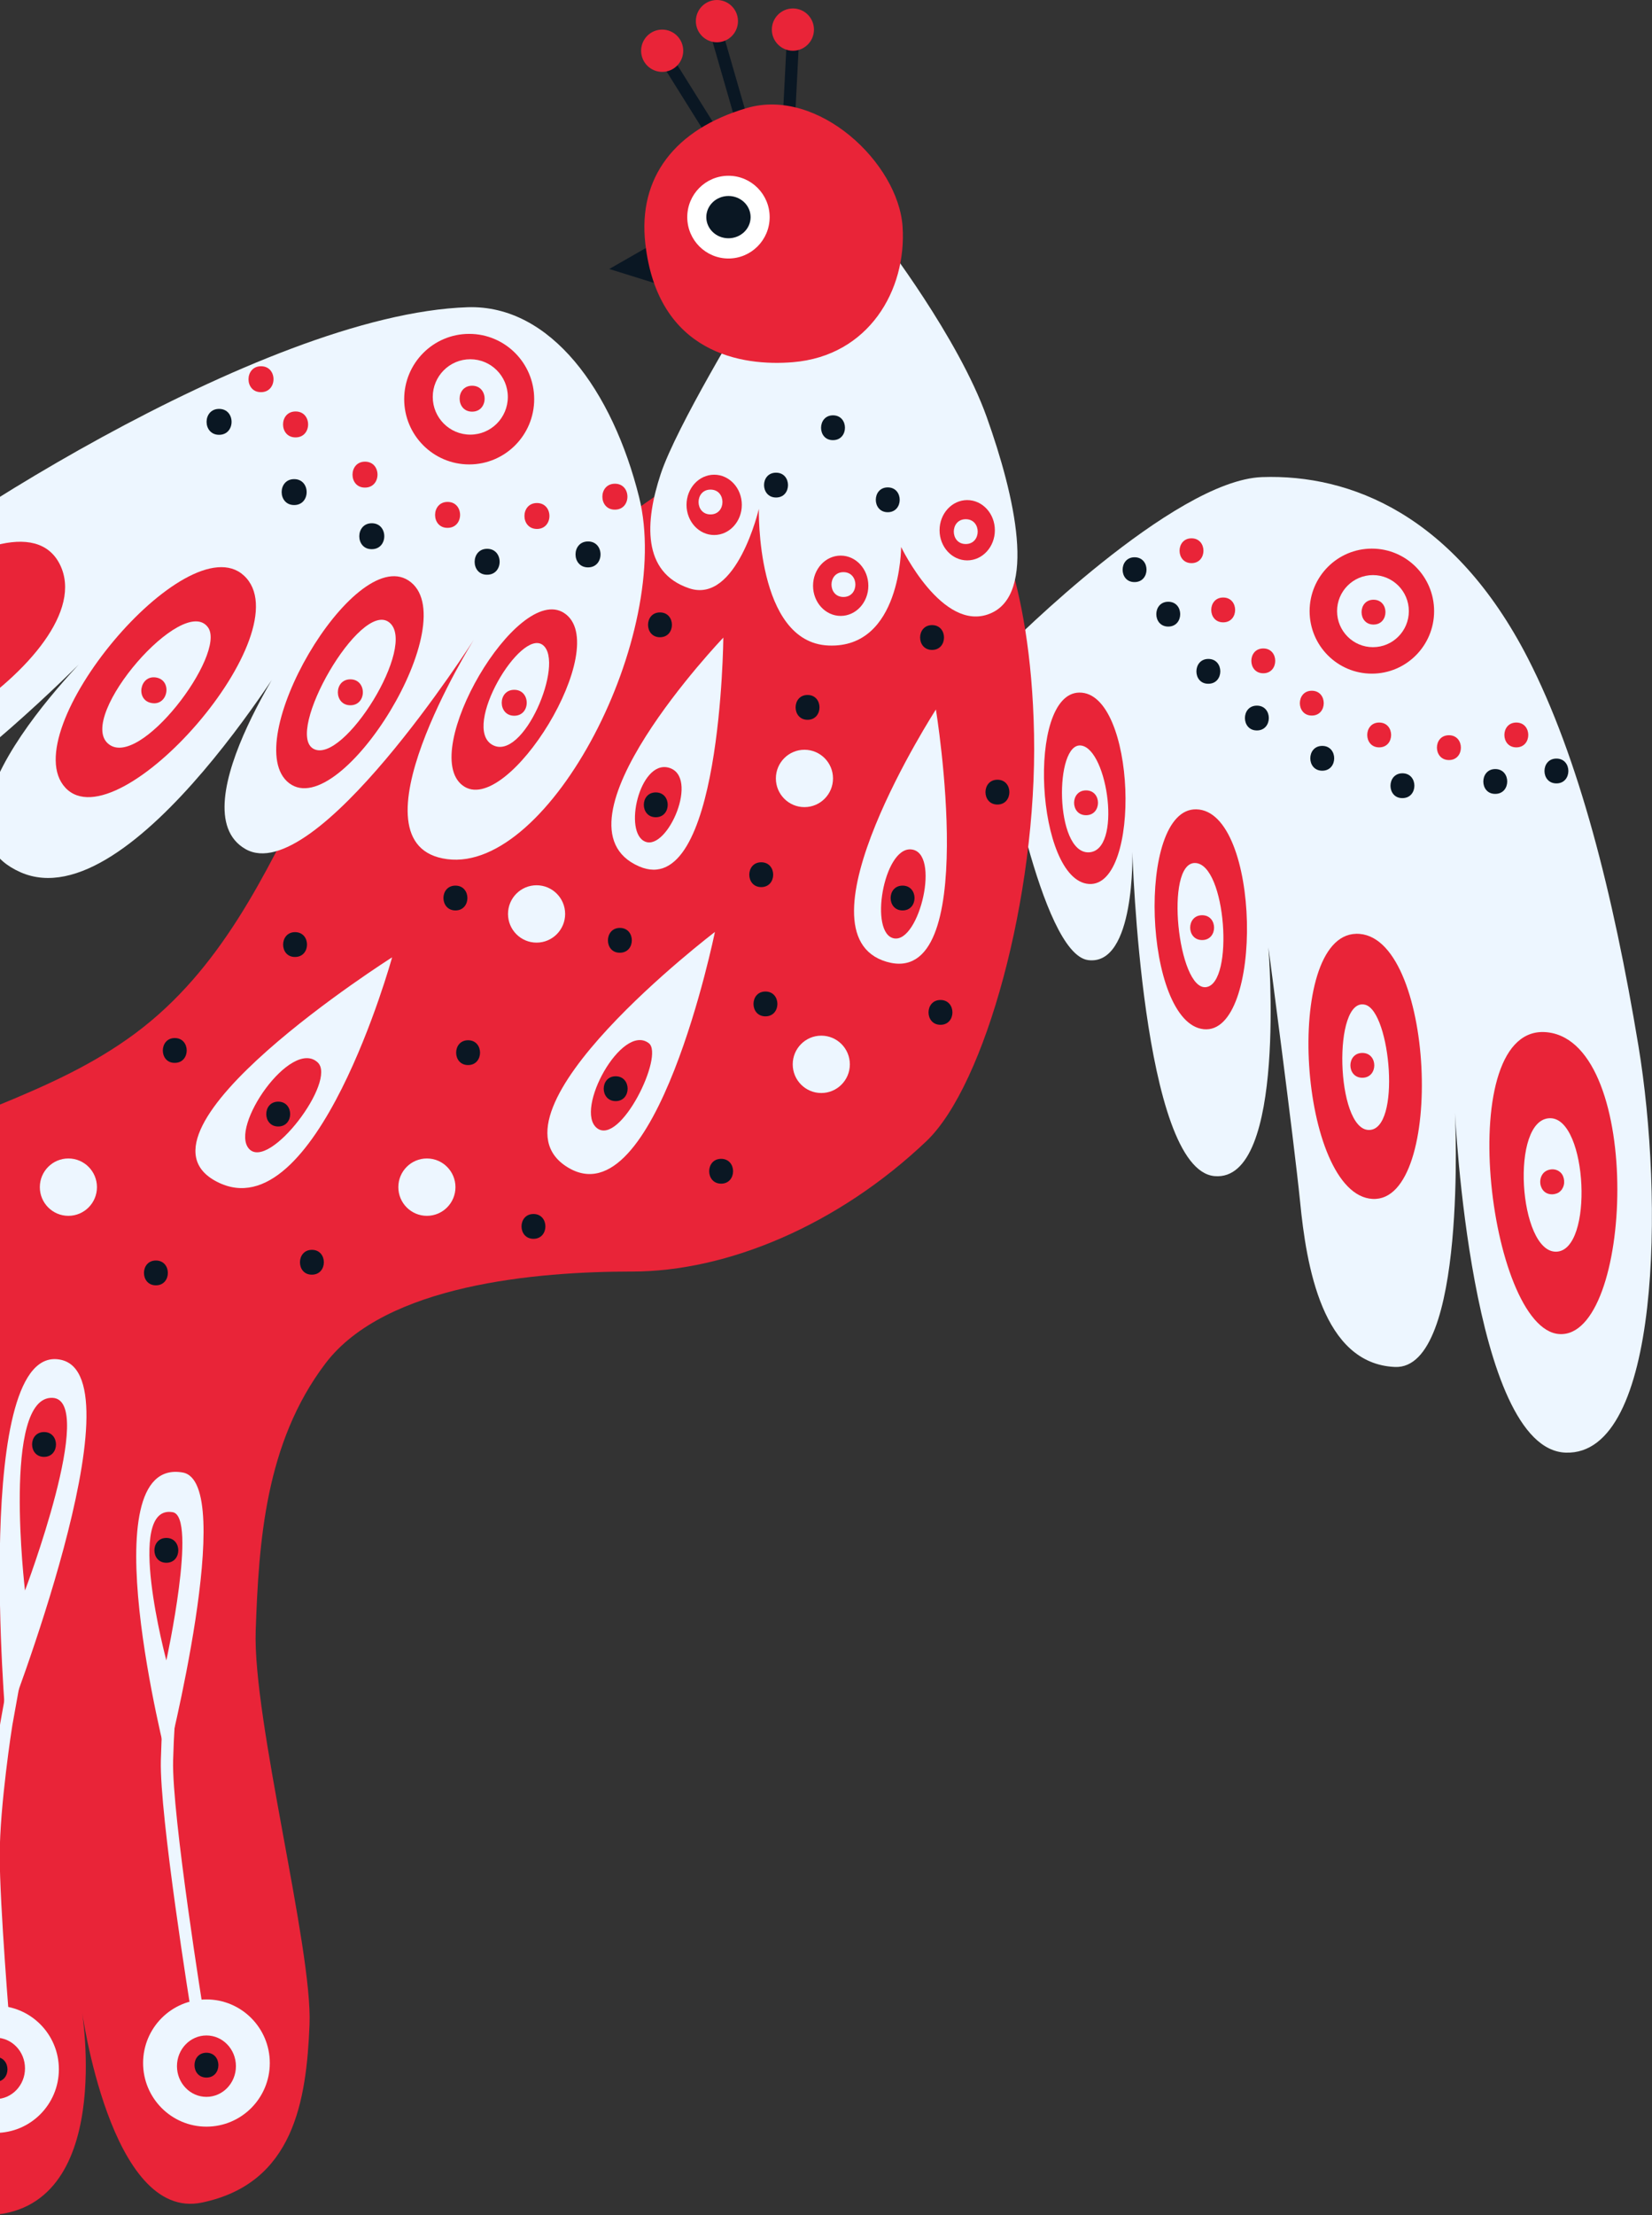 <svg width="244" height="327" viewBox="0 0 244 327" fill="none" xmlns="http://www.w3.org/2000/svg">
<rect x="0" y="0" width="244" height="327" fill="#333333" stroke="none"/>
<g clip-path="url(#clip0_10604_13109)">
<path d="M105.267 20.626C105.429 20.626 105.592 20.572 105.754 20.49C106.187 20.219 106.322 19.649 106.051 19.215L99.21 8.277C98.939 7.843 98.371 7.707 97.939 7.979C97.506 8.25 97.371 8.82 97.641 9.254L104.483 20.192C104.672 20.463 104.97 20.626 105.267 20.626Z" fill="#0A1723"/>
<path d="M109.946 20.002C110.027 20.002 110.108 20.002 110.189 19.974C110.676 19.839 110.946 19.323 110.811 18.835L106.755 4.776C106.619 4.288 106.106 4.017 105.619 4.152C105.132 4.288 104.862 4.804 104.997 5.292L109.053 19.35C109.189 19.73 109.54 20.002 109.946 20.002Z" fill="#0A1723"/>
<path d="M116.49 18.726C116.977 18.726 117.383 18.346 117.41 17.858L118.032 5.672C118.059 5.156 117.68 4.722 117.166 4.722C116.68 4.695 116.22 5.075 116.22 5.591L115.598 17.776C115.571 18.292 115.949 18.726 116.463 18.726C116.463 18.726 116.463 18.726 116.49 18.726Z" fill="#0A1723"/>
<path d="M96.532 35.959L89.988 39.705L99.047 42.527L96.532 35.959Z" fill="#0A1723"/>
<path d="M148.996 95.286C148.996 95.286 173.308 70.888 186.398 70.426C199.487 69.965 214.82 76.071 225.665 97.158C233.183 111.813 238.267 131.869 241.999 154.395C245.731 176.92 245.271 214.888 231.263 214.427C217.254 213.965 214.901 164.246 214.901 164.246C214.901 164.246 216.767 202.241 206.031 201.78C195.295 201.318 192.942 186.772 192.023 177.382C191.076 167.992 187.344 139.848 187.344 139.848C187.344 139.848 190.157 174.559 179.393 173.609C168.657 172.659 167.251 125.763 167.251 125.763C167.251 125.763 167.71 142.644 160.706 141.721C153.702 140.771 148.077 108.421 148.077 108.421L148.996 95.286Z" fill="#EDF6FF"/>
<path d="M145.724 74.66C145.724 74.66 152.269 84.511 152.728 108.421C153.188 132.331 145.481 160.23 136.827 168.453C123.738 180.883 107.377 187.695 93.368 187.695C79.36 187.695 56.914 189.567 48.043 201.291C39.173 213.015 38.227 227.562 37.767 240.697C37.307 253.833 46.177 287.594 45.718 298.857C45.258 310.119 43.392 322.305 29.816 325.127C16.267 327.95 12.049 296.523 12.049 296.523C12.049 296.523 17.187 326.539 -1.96 327C-21.134 327.461 -12.236 275.408 -12.236 275.408C-12.236 275.408 -15.509 314.326 -33.736 310.581C-51.963 306.836 -37.955 253.833 -37.955 253.833C-37.955 253.833 -42.173 281.026 -58.508 278.692C-74.869 276.358 -66.459 231.334 -59.914 216.299C-53.37 201.291 -36.548 181.588 -22.053 173.148C-7.558 164.708 7.397 161.885 19.999 152.522C32.629 143.132 39.173 129.074 45.718 115.939C52.262 102.803 103.672 68.554 103.672 68.554L145.724 74.66Z" fill="#E92438"/>
<path d="M94.396 73.384C99.426 93.63 81.199 128.803 66.054 126.821C50.91 124.867 69.975 94.444 69.975 94.444C69.975 94.444 46.529 131.218 36.252 125.329C26.003 119.44 44.555 93.44 44.555 93.44C44.555 93.44 19.621 136.103 3.016 128.748C-13.589 121.394 15.726 93.929 15.726 93.929C15.726 93.929 -26.299 138.763 -41.092 125.193C-45.689 120.959 -37.279 103.699 -23.108 89.885C-13.697 80.685 38.497 46.354 69.083 45.35C81.361 44.97 90.475 57.698 94.396 73.384Z" fill="#EDF6FF"/>
<path d="M130.309 35.254C130.309 35.254 141.532 49.8 145.724 61.525C149.916 73.249 153.215 87.795 146.184 90.591C139.18 93.413 133.095 80.739 133.095 80.739C133.095 80.739 133.095 95.747 122.359 95.286C111.622 94.824 112.082 75.121 112.082 75.121C112.082 75.121 108.81 89.179 101.806 86.845C94.801 84.511 95.261 76.994 97.587 69.965C99.913 62.936 110.216 46.055 110.216 46.055L130.309 35.254Z" fill="#EDF6FF"/>
<path d="M117.112 53.464C128.308 52.541 133.933 42.826 133.311 33.463C132.689 24.073 120.844 12.837 110.27 15.958C99.669 19.079 94.207 26.216 95.315 35.959C97.154 52.216 109.621 54.088 117.112 53.464Z" fill="#E92438"/>
<path d="M142.858 82.72C140.602 82.72 138.774 80.728 138.774 78.269C138.774 75.811 140.602 73.819 142.858 73.819C145.113 73.819 146.941 75.811 146.941 78.269C146.941 80.728 145.113 82.72 142.858 82.72Z" fill="#E92438"/>
<path d="M124.171 90.916C121.915 90.916 120.087 88.924 120.087 86.466C120.087 84.007 121.915 82.015 124.171 82.015C126.426 82.015 128.254 84.007 128.254 86.466C128.254 88.924 126.426 90.916 124.171 90.916Z" fill="#E92438"/>
<path d="M105.484 78.975C103.228 78.975 101.4 76.982 101.4 74.524C101.4 72.066 103.228 70.073 105.484 70.073C107.739 70.073 109.567 72.066 109.567 74.524C109.567 76.982 107.739 78.975 105.484 78.975Z" fill="#E92438"/>
<path d="M-29.058 110.266C-23.514 120.281 15.51 96.86 8.857 83.344C2.178 69.829 -34.412 100.632 -29.058 110.266Z" fill="#E92438"/>
<path d="M230.289 196.922C241.187 197.682 242.864 154.096 228.612 152.386C214.333 150.677 219.823 196.189 230.289 196.922Z" fill="#E92438"/>
<path d="M36.009 84.946C45.041 93.196 17.457 124.569 9.669 116.291C1.907 108.014 27.599 77.238 36.009 84.946Z" fill="#E92438"/>
<path d="M200.298 137.84C211.954 137.568 213.549 177.544 202.732 176.975C191.887 176.405 189.399 138.111 200.298 137.84Z" fill="#E92438"/>
<path d="M60.321 85.678C69.002 91.296 50.369 121.421 42.716 115.613C35.062 109.778 52.208 80.441 60.321 85.678Z" fill="#E92438"/>
<path d="M176.689 119.467C186.262 119.657 186.695 152.794 177.798 151.925C168.927 151.03 167.738 119.277 176.689 119.467Z" fill="#E92438"/>
<path d="M83.308 90.482C90.718 95.258 74.843 120.905 68.326 115.939C61.808 110.999 76.412 86.031 83.308 90.482Z" fill="#E92438"/>
<path d="M159.408 102.233C167.819 102.125 168.657 130.974 160.841 130.485C153.026 129.97 151.539 102.342 159.408 102.233Z" fill="#E92438"/>
<path d="M-2.284 91.16C0.961 95.937 -15.292 108.312 -18.7 103.563C-22.107 98.814 -5.827 85.977 -2.284 91.16Z" fill="#EDF6FF"/>
<path d="M228.964 165.061C234.481 165.061 235.427 184.628 229.856 184.764C224.312 184.899 222.987 165.061 228.964 165.061Z" fill="#EDF6FF"/>
<path d="M30.735 92.626C33.494 96.561 20.513 113.822 15.943 109.751C11.345 105.707 27.112 87.497 30.735 92.626Z" fill="#EDF6FF"/>
<path d="M201.65 148.316C205.382 149.293 207.005 166.879 202.164 166.797C197.296 166.716 196.809 147.04 201.65 148.316Z" fill="#EDF6FF"/>
<path d="M57.481 91.866C61.754 95.204 50.694 112.926 46.312 110.538C41.959 108.204 53.209 88.528 57.481 91.866Z" fill="#EDF6FF"/>
<path d="M176.527 127.391C181.097 127.527 182.314 145.14 178.149 145.71C173.985 146.28 171.956 127.256 176.527 127.391Z" fill="#EDF6FF"/>
<path d="M80.198 95.231C83.443 97.837 77.277 112.546 72.707 109.941C68.137 107.335 76.926 92.626 80.198 95.231Z" fill="#EDF6FF"/>
<path d="M159.679 110.049C163.627 110.565 165.79 125.682 160.787 125.817C155.757 125.926 155.73 109.534 159.679 110.049Z" fill="#EDF6FF"/>
<path d="M142.641 76.641C144.994 76.641 144.994 80.305 142.641 80.305C140.288 80.305 140.288 76.641 142.641 76.641Z" fill="#EDF6FF"/>
<path d="M124.576 84.457C126.929 84.457 126.929 88.121 124.576 88.121C122.223 88.121 122.223 84.457 124.576 84.457Z" fill="#EDF6FF"/>
<path d="M104.943 72.272C107.295 72.272 107.295 75.935 104.943 75.935C102.59 75.935 102.59 72.272 104.943 72.272Z" fill="#EDF6FF"/>
<path d="M228.856 172.66C228.991 172.632 229.126 172.605 229.261 172.605C229.559 172.605 229.802 172.659 230.046 172.768C230.262 172.877 230.451 173.012 230.586 173.175C230.614 173.229 230.668 173.257 230.695 173.311C230.83 173.501 230.911 173.718 230.965 173.935C231.073 174.369 231.046 174.858 230.857 175.265C230.803 175.373 230.749 175.455 230.695 175.563C230.668 175.618 230.641 175.645 230.586 175.699C230.37 175.97 230.073 176.16 229.667 176.242C229.532 176.269 229.397 176.296 229.261 176.296C228.666 176.296 228.234 176.079 227.936 175.726C227.855 175.645 227.801 175.536 227.747 175.455C227.666 175.319 227.612 175.156 227.558 174.993C227.314 174.016 227.747 172.904 228.856 172.66Z" fill="#E92438"/>
<path d="M201.217 155.426C203.57 155.426 203.57 159.09 201.217 159.09C198.865 159.09 198.865 155.426 201.217 155.426Z" fill="#E92438"/>
<path d="M177.554 135.099C179.907 135.099 179.907 138.763 177.554 138.763C175.202 138.763 175.202 135.099 177.554 135.099Z" fill="#E92438"/>
<path d="M160.409 116.671C162.762 116.671 162.762 120.335 160.409 120.335C158.056 120.335 158.056 116.671 160.409 116.671Z" fill="#E92438"/>
<path d="M75.952 101.826C78.413 101.826 78.413 105.653 75.952 105.653C73.491 105.653 73.491 101.826 75.952 101.826Z" fill="#E92438"/>
<path d="M51.748 100.279C54.209 100.279 54.209 104.106 51.748 104.106C49.287 104.106 49.287 100.279 51.748 100.279Z" fill="#E92438"/>
<path d="M23.055 100.008C25.489 100.415 24.84 104.214 22.406 103.78C19.972 103.373 20.621 99.601 23.055 100.008Z" fill="#E92438"/>
<path d="M38.551 54.061C41.012 54.061 41.012 57.888 38.551 57.888C36.09 57.915 36.09 54.061 38.551 54.061Z" fill="#E92438"/>
<path d="M43.662 60.737C46.123 60.737 46.123 64.564 43.662 64.564C41.201 64.591 41.174 60.737 43.662 60.737Z" fill="#E92438"/>
<path d="M53.912 68.147C56.373 68.147 56.373 71.973 53.912 71.973C51.451 72 51.451 68.147 53.912 68.147Z" fill="#E92438"/>
<path d="M66.108 74.09C68.569 74.09 68.569 77.917 66.108 77.917C63.647 77.944 63.647 74.09 66.108 74.09Z" fill="#E92438"/>
<path d="M79.305 74.253C81.766 74.253 81.766 78.079 79.305 78.079C76.845 78.079 76.845 74.253 79.305 74.253Z" fill="#E92438"/>
<path d="M90.826 71.403C93.287 71.403 93.287 75.23 90.826 75.23C88.365 75.257 88.338 71.403 90.826 71.403Z" fill="#E92438"/>
<path d="M223.961 106.657C226.314 106.657 226.314 110.321 223.961 110.321C221.608 110.321 221.608 106.657 223.961 106.657Z" fill="#E92438"/>
<path d="M214.009 108.53C216.362 108.53 216.362 112.193 214.009 112.193C211.656 112.193 211.629 108.53 214.009 108.53Z" fill="#E92438"/>
<path d="M203.705 106.657C206.058 106.657 206.058 110.321 203.705 110.321C201.353 110.321 201.353 106.657 203.705 106.657Z" fill="#E92438"/>
<path d="M193.753 101.962C196.106 101.962 196.106 105.626 193.753 105.626C191.401 105.626 191.401 101.962 193.753 101.962Z" fill="#E92438"/>
<path d="M186.587 95.72C188.94 95.72 188.94 99.384 186.587 99.384C184.234 99.384 184.234 95.72 186.587 95.72Z" fill="#E92438"/>
<path d="M180.664 88.202C183.017 88.202 183.017 91.866 180.664 91.866C178.312 91.866 178.312 88.202 180.664 88.202Z" fill="#E92438"/>
<path d="M175.986 79.463C178.339 79.463 178.339 83.127 175.986 83.127C173.633 83.127 173.633 79.463 175.986 79.463Z" fill="#E92438"/>
<path d="M202.624 99.438C197.545 99.438 193.429 95.307 193.429 90.211C193.429 85.115 197.545 80.983 202.624 80.983C207.702 80.983 211.818 85.115 211.818 90.211C211.818 95.307 207.702 99.438 202.624 99.438Z" fill="#E92438"/>
<path d="M202.786 95.53C199.858 95.53 197.485 93.148 197.485 90.211C197.485 87.273 199.858 84.891 202.786 84.891C205.713 84.891 208.086 87.273 208.086 90.211C208.086 93.148 205.713 95.53 202.786 95.53Z" fill="#EDF6FF"/>
<path d="M69.299 68.554C63.997 68.554 59.699 64.24 59.699 58.919C59.699 53.598 63.997 49.285 69.299 49.285C74.602 49.285 78.9 53.598 78.9 58.919C78.9 64.24 74.602 68.554 69.299 68.554Z" fill="#E92438"/>
<path d="M69.462 64.157C66.4 64.157 63.918 61.666 63.918 58.593C63.918 55.521 66.4 53.03 69.462 53.03C72.523 53.03 75.006 55.521 75.006 58.593C75.006 61.666 72.523 64.157 69.462 64.157Z" fill="#EDF6FF"/>
<path d="M69.732 56.938C72.193 56.938 72.193 60.765 69.732 60.765C67.271 60.765 67.271 56.938 69.732 56.938Z" fill="#E92438"/>
<path d="M202.867 88.528C205.22 88.528 205.22 92.192 202.867 92.192C200.514 92.192 200.514 88.528 202.867 88.528Z" fill="#E92438"/>
<path d="M138.233 104.73C138.233 104.73 144.994 146.09 130.931 141.965C116.869 137.813 138.233 104.73 138.233 104.73Z" fill="#EDF6FF"/>
<path d="M106.836 94.119C106.836 94.119 106.511 133.199 94.369 127.88C80.414 121.773 106.836 94.119 106.836 94.119Z" fill="#EDF6FF"/>
<path d="M105.592 137.568C105.592 137.568 96.857 180.394 83.795 172.279C70.679 164.138 105.592 137.568 105.592 137.568Z" fill="#EDF6FF"/>
<path d="M57.914 141.314C57.914 141.314 46.691 181.968 32.061 174.451C17.403 166.96 57.914 141.314 57.914 141.314Z" fill="#EDF6FF"/>
<path d="M118.816 119.141C116.486 119.141 114.597 117.246 114.597 114.907C114.597 112.569 116.486 110.674 118.816 110.674C121.146 110.674 123.035 112.569 123.035 114.907C123.035 117.246 121.146 119.141 118.816 119.141Z" fill="#EDF6FF"/>
<path d="M79.251 139.143C76.921 139.143 75.033 137.247 75.033 134.909C75.033 132.571 76.921 130.675 79.251 130.675C81.581 130.675 83.47 132.571 83.47 134.909C83.47 137.247 81.581 139.143 79.251 139.143Z" fill="#EDF6FF"/>
<path d="M63.052 179.471C60.722 179.471 58.834 177.576 58.834 175.238C58.834 172.899 60.722 171.004 63.052 171.004C65.382 171.004 67.271 172.899 67.271 175.238C67.271 177.576 65.382 179.471 63.052 179.471Z" fill="#EDF6FF"/>
<path d="M10.101 179.471C7.771 179.471 5.883 177.576 5.883 175.238C5.883 172.899 7.771 171.004 10.101 171.004C12.431 171.004 14.32 172.899 14.32 175.238C14.32 177.576 12.431 179.471 10.101 179.471Z" fill="#EDF6FF"/>
<path d="M121.304 161.342C118.974 161.342 117.085 159.447 117.085 157.109C117.085 154.771 118.974 152.875 121.304 152.875C123.634 152.875 125.523 154.771 125.523 157.109C125.523 159.447 123.634 161.342 121.304 161.342Z" fill="#EDF6FF"/>
<path d="M30.492 313.919C25.324 313.919 21.135 309.715 21.135 304.529C21.135 299.343 25.324 295.139 30.492 295.139C35.66 295.139 39.849 299.343 39.849 304.529C39.849 309.715 35.66 313.919 30.492 313.919Z" fill="#EDF6FF"/>
<path d="M-0.662 314.842C-5.83 314.842 -10.019 310.637 -10.019 305.451C-10.019 300.265 -5.83 296.061 -0.662 296.061C4.506 296.061 8.695 300.265 8.695 305.451C8.695 310.637 4.506 314.842 -0.662 314.842Z" fill="#EDF6FF"/>
<path d="M26.977 217.358C35.09 218.769 24.651 259.831 24.651 259.831C24.651 259.831 13.049 214.942 26.977 217.358Z" fill="#EDF6FF"/>
<path d="M8.993 200.721C20.892 203.272 0.88 254.484 0.88 254.484C0.88 254.484 -4.096 197.899 8.993 200.721Z" fill="#EDF6FF"/>
<path d="M-9.37 192.58C1.069 194.724 -17.483 238.228 -17.483 238.228C-17.483 238.228 -23.081 189.784 -9.37 192.58Z" fill="#EDF6FF"/>
<path d="M29.248 298.558C29.302 298.558 29.356 298.558 29.383 298.558C29.87 298.477 30.222 298.015 30.141 297.5C30.087 297.201 25.354 267.837 25.57 259.858C25.787 251.96 26.382 249.11 26.409 249.083C26.517 248.595 26.192 248.106 25.706 247.998C25.219 247.889 24.732 248.188 24.624 248.703C24.597 248.812 23.975 251.689 23.758 259.83C23.542 267.972 28.166 296.604 28.356 297.825C28.41 298.232 28.816 298.558 29.248 298.558Z" fill="#EDF6FF"/>
<path d="M0.582 300.756C0.609 300.756 0.636 300.756 0.663 300.756C1.177 300.702 1.529 300.268 1.502 299.752C1.475 299.562 -0.04 281.271 -0.04 273.889C-0.04 266.534 1.799 254.756 1.826 254.647L4.639 239.042C4.72 238.553 4.395 238.065 3.908 237.984C3.422 237.902 2.935 238.228 2.854 238.716L0.041 254.348C-0.04 254.864 -1.852 266.398 -1.852 273.889C-1.852 281.352 -0.31 299.725 -0.283 299.915C-0.283 300.377 0.122 300.756 0.582 300.756Z" fill="#EDF6FF"/>
<path d="M134.555 125.383C138.99 125.736 135.799 139.143 132.067 138.518C128.308 137.867 130.499 125.057 134.555 125.383Z" fill="#E92438"/>
<path d="M98.723 113.306C103.401 114.527 98.615 125.573 95.315 124.243C92.016 122.94 94.45 112.221 98.723 113.306Z" fill="#E92438"/>
<path d="M95.829 153.988C98.155 155.779 91.61 169.186 88.176 166.526C84.768 163.866 91.854 150.948 95.829 153.988Z" fill="#E92438"/>
<path d="M46.907 156.81C49.855 159.497 39.795 172.822 36.793 169.593C33.819 166.363 42.986 153.228 46.907 156.81Z" fill="#E92438"/>
<path d="M25.516 223.22C29.194 223.871 24.57 245.094 24.57 245.094C24.57 245.094 18.35 221.971 25.516 223.22Z" fill="#E92438"/>
<path d="M7.749 206.339C14.347 206.611 3.692 234.781 3.692 234.781C3.692 234.781 0.285 206.041 7.749 206.339Z" fill="#E92438"/>
<path d="M30.492 309.522C28.087 309.522 26.138 307.493 26.138 304.99C26.138 302.487 28.087 300.458 30.492 300.458C32.897 300.458 34.846 302.487 34.846 304.99C34.846 307.493 32.897 309.522 30.492 309.522Z" fill="#E92438"/>
<path d="M-0.662 309.848C-3.067 309.848 -5.016 307.819 -5.016 305.316C-5.016 302.813 -3.067 300.784 -0.662 300.784C1.743 300.784 3.692 302.813 3.692 305.316C3.692 307.819 1.743 309.848 -0.662 309.848Z" fill="#E92438"/>
<path d="M107.593 38.158C104.232 38.158 101.508 35.424 101.508 32.051C101.508 28.679 104.232 25.945 107.593 25.945C110.953 25.945 113.678 28.679 113.678 32.051C113.678 35.424 110.953 38.158 107.593 38.158Z" fill="white"/>
<path d="M107.593 35.172C105.786 35.172 104.321 33.775 104.321 32.051C104.321 30.328 105.786 28.93 107.593 28.93C109.4 28.93 110.865 30.328 110.865 32.051C110.865 33.775 109.4 35.172 107.593 35.172Z" fill="#0A1723"/>
<path d="M117.112 7.49C115.395 7.49 114.002 6.093 114.002 4.369C114.002 2.646 115.395 1.248 117.112 1.248C118.83 1.248 120.222 2.646 120.222 4.369C120.222 6.093 118.83 7.49 117.112 7.49Z" fill="#E92438"/>
<path d="M105.889 6.242C104.172 6.242 102.779 4.845 102.779 3.121C102.779 1.397 104.172 0 105.889 0C107.607 0 108.999 1.397 108.999 3.121C108.999 4.845 107.607 6.242 105.889 6.242Z" fill="#E92438"/>
<path d="M97.803 10.611C96.086 10.611 94.693 9.214 94.693 7.49C94.693 5.767 96.086 4.369 97.803 4.369C99.521 4.369 100.913 5.767 100.913 7.49C100.913 9.214 99.521 10.611 97.803 10.611Z" fill="#E92438"/>
<path d="M131.121 71.946C133.474 71.946 133.474 75.61 131.121 75.61C128.768 75.61 128.768 71.946 131.121 71.946Z" fill="#0A1723"/>
<path d="M114.624 69.775C116.977 69.775 116.977 73.439 114.624 73.439C112.271 73.439 112.244 69.775 114.624 69.775Z" fill="#0A1723"/>
<path d="M123.035 61.307C125.388 61.307 125.388 64.971 123.035 64.971C120.682 64.998 120.682 61.307 123.035 61.307Z" fill="#0A1723"/>
<path d="M133.311 130.729C135.664 130.729 135.664 134.393 133.311 134.393C130.958 134.393 130.958 130.729 133.311 130.729Z" fill="#0A1723"/>
<path d="M96.857 116.97C99.21 116.97 99.21 120.634 96.857 120.634C94.504 120.634 94.504 116.97 96.857 116.97Z" fill="#0A1723"/>
<path d="M90.934 158.873C93.287 158.873 93.287 162.537 90.934 162.537C88.581 162.537 88.581 158.873 90.934 158.873Z" fill="#0A1723"/>
<path d="M41.093 162.618C43.446 162.618 43.446 166.282 41.093 166.282C38.74 166.282 38.74 162.618 41.093 162.618Z" fill="#0A1723"/>
<path d="M6.505 211.387C8.857 211.387 8.857 215.051 6.505 215.051C4.152 215.051 4.152 211.387 6.505 211.387Z" fill="#0A1723"/>
<path d="M24.57 227.019C26.922 227.019 26.922 230.683 24.57 230.683C22.217 230.683 22.217 227.019 24.57 227.019Z" fill="#0A1723"/>
<path d="M-0.662 303.633C1.691 303.633 1.691 307.297 -0.662 307.297C-3.015 307.297 -3.015 303.633 -0.662 303.633Z" fill="#0A1723"/>
<path d="M30.492 303.009C32.845 303.009 32.845 306.673 30.492 306.673C28.139 306.673 28.139 303.009 30.492 303.009Z" fill="#0A1723"/>
<path d="M112.434 127.283C114.787 127.283 114.787 130.947 112.434 130.947C110.081 130.947 110.081 127.283 112.434 127.283Z" fill="#0A1723"/>
<path d="M106.511 171.058C108.864 171.058 108.864 174.722 106.511 174.722C104.158 174.722 104.158 171.058 106.511 171.058Z" fill="#0A1723"/>
<path d="M78.792 179.2C81.144 179.2 81.144 182.864 78.792 182.864C76.439 182.864 76.439 179.2 78.792 179.2Z" fill="#0A1723"/>
<path d="M69.137 153.553C71.49 153.553 71.49 157.217 69.137 157.217C66.784 157.217 66.784 153.553 69.137 153.553Z" fill="#0A1723"/>
<path d="M43.581 137.596C45.934 137.596 45.934 141.259 43.581 141.259C41.228 141.287 41.228 137.596 43.581 137.596Z" fill="#0A1723"/>
<path d="M46.069 184.492C48.422 184.492 48.422 188.156 46.069 188.156C43.716 188.183 43.716 184.492 46.069 184.492Z" fill="#0A1723"/>
<path d="M137.665 92.273C140.018 92.273 140.018 95.937 137.665 95.937C135.312 95.937 135.312 92.273 137.665 92.273Z" fill="#0A1723"/>
<path d="M138.909 147.61C141.262 147.61 141.262 151.274 138.909 151.274C136.556 151.274 136.556 147.61 138.909 147.61Z" fill="#0A1723"/>
<path d="M25.814 153.228C28.166 153.228 28.166 156.892 25.814 156.892C23.461 156.919 23.461 153.228 25.814 153.228Z" fill="#0A1723"/>
<path d="M97.479 90.401C99.832 90.401 99.832 94.064 97.479 94.064C95.126 94.064 95.126 90.401 97.479 90.401Z" fill="#0A1723"/>
<path d="M147.32 115.097C149.673 115.097 149.673 118.761 147.32 118.761C144.967 118.761 144.967 115.097 147.32 115.097Z" fill="#0A1723"/>
<path d="M23.028 186.066C25.381 186.066 25.381 189.73 23.028 189.73C20.675 189.73 20.675 186.066 23.028 186.066Z" fill="#0A1723"/>
<path d="M91.556 136.971C93.909 136.971 93.909 140.635 91.556 140.635C89.203 140.662 89.203 136.971 91.556 136.971Z" fill="#0A1723"/>
<path d="M113.056 146.362C115.409 146.362 115.409 150.025 113.056 150.025C110.703 150.025 110.703 146.362 113.056 146.362Z" fill="#0A1723"/>
<path d="M119.276 102.586C121.628 102.586 121.628 106.25 119.276 106.25C116.923 106.25 116.923 102.586 119.276 102.586Z" fill="#0A1723"/>
<path d="M67.271 130.729C69.624 130.729 69.624 134.393 67.271 134.393C64.918 134.393 64.891 130.729 67.271 130.729Z" fill="#0A1723"/>
<path d="M220.851 113.523C223.204 113.523 223.204 117.187 220.851 117.187C218.498 117.214 218.498 113.523 220.851 113.523Z" fill="#0A1723"/>
<path d="M207.14 114.147C209.493 114.147 209.493 117.811 207.14 117.811C204.787 117.838 204.787 114.147 207.14 114.147Z" fill="#0A1723"/>
<path d="M195.295 110.104C197.648 110.104 197.648 113.767 195.295 113.767C192.942 113.767 192.942 110.104 195.295 110.104Z" fill="#0A1723"/>
<path d="M185.64 104.16C187.993 104.16 187.993 107.824 185.64 107.824C183.287 107.824 183.287 104.16 185.64 104.16Z" fill="#0A1723"/>
<path d="M178.474 97.267C180.827 97.267 180.827 100.931 178.474 100.931C176.121 100.958 176.121 97.267 178.474 97.267Z" fill="#0A1723"/>
<path d="M172.551 88.826C174.904 88.826 174.904 92.49 172.551 92.49C170.198 92.49 170.198 88.826 172.551 88.826Z" fill="#0A1723"/>
<path d="M167.575 82.259C169.928 82.259 169.928 85.923 167.575 85.923C165.222 85.95 165.222 82.259 167.575 82.259Z" fill="#0A1723"/>
<path d="M229.883 111.976C232.236 111.976 232.236 115.64 229.883 115.64C227.531 115.64 227.531 111.976 229.883 111.976Z" fill="#0A1723"/>
<path d="M86.851 79.925C89.312 79.925 89.312 83.752 86.851 83.752C84.39 83.752 84.39 79.925 86.851 79.925Z" fill="#0A1723"/>
<path d="M71.95 81.01C74.411 81.01 74.411 84.837 71.95 84.837C69.489 84.864 69.489 81.01 71.95 81.01Z" fill="#0A1723"/>
<path d="M54.912 77.238C57.373 77.238 57.373 81.065 54.912 81.065C52.451 81.092 52.451 77.238 54.912 77.238Z" fill="#0A1723"/>
<path d="M43.446 70.725C45.907 70.725 45.907 74.551 43.446 74.551C40.985 74.551 40.985 70.725 43.446 70.725Z" fill="#0A1723"/>
<path d="M32.358 60.358C34.819 60.358 34.819 64.184 32.358 64.184C29.897 64.184 29.897 60.358 32.358 60.358Z" fill="#0A1723"/>
</g>
<defs>
<clipPath id="clip0_10604_13109">
<rect width="312" height="327" fill="white" transform="matrix(-1 0 0 1 244 0)"/>
</clipPath>
</defs>
</svg>
